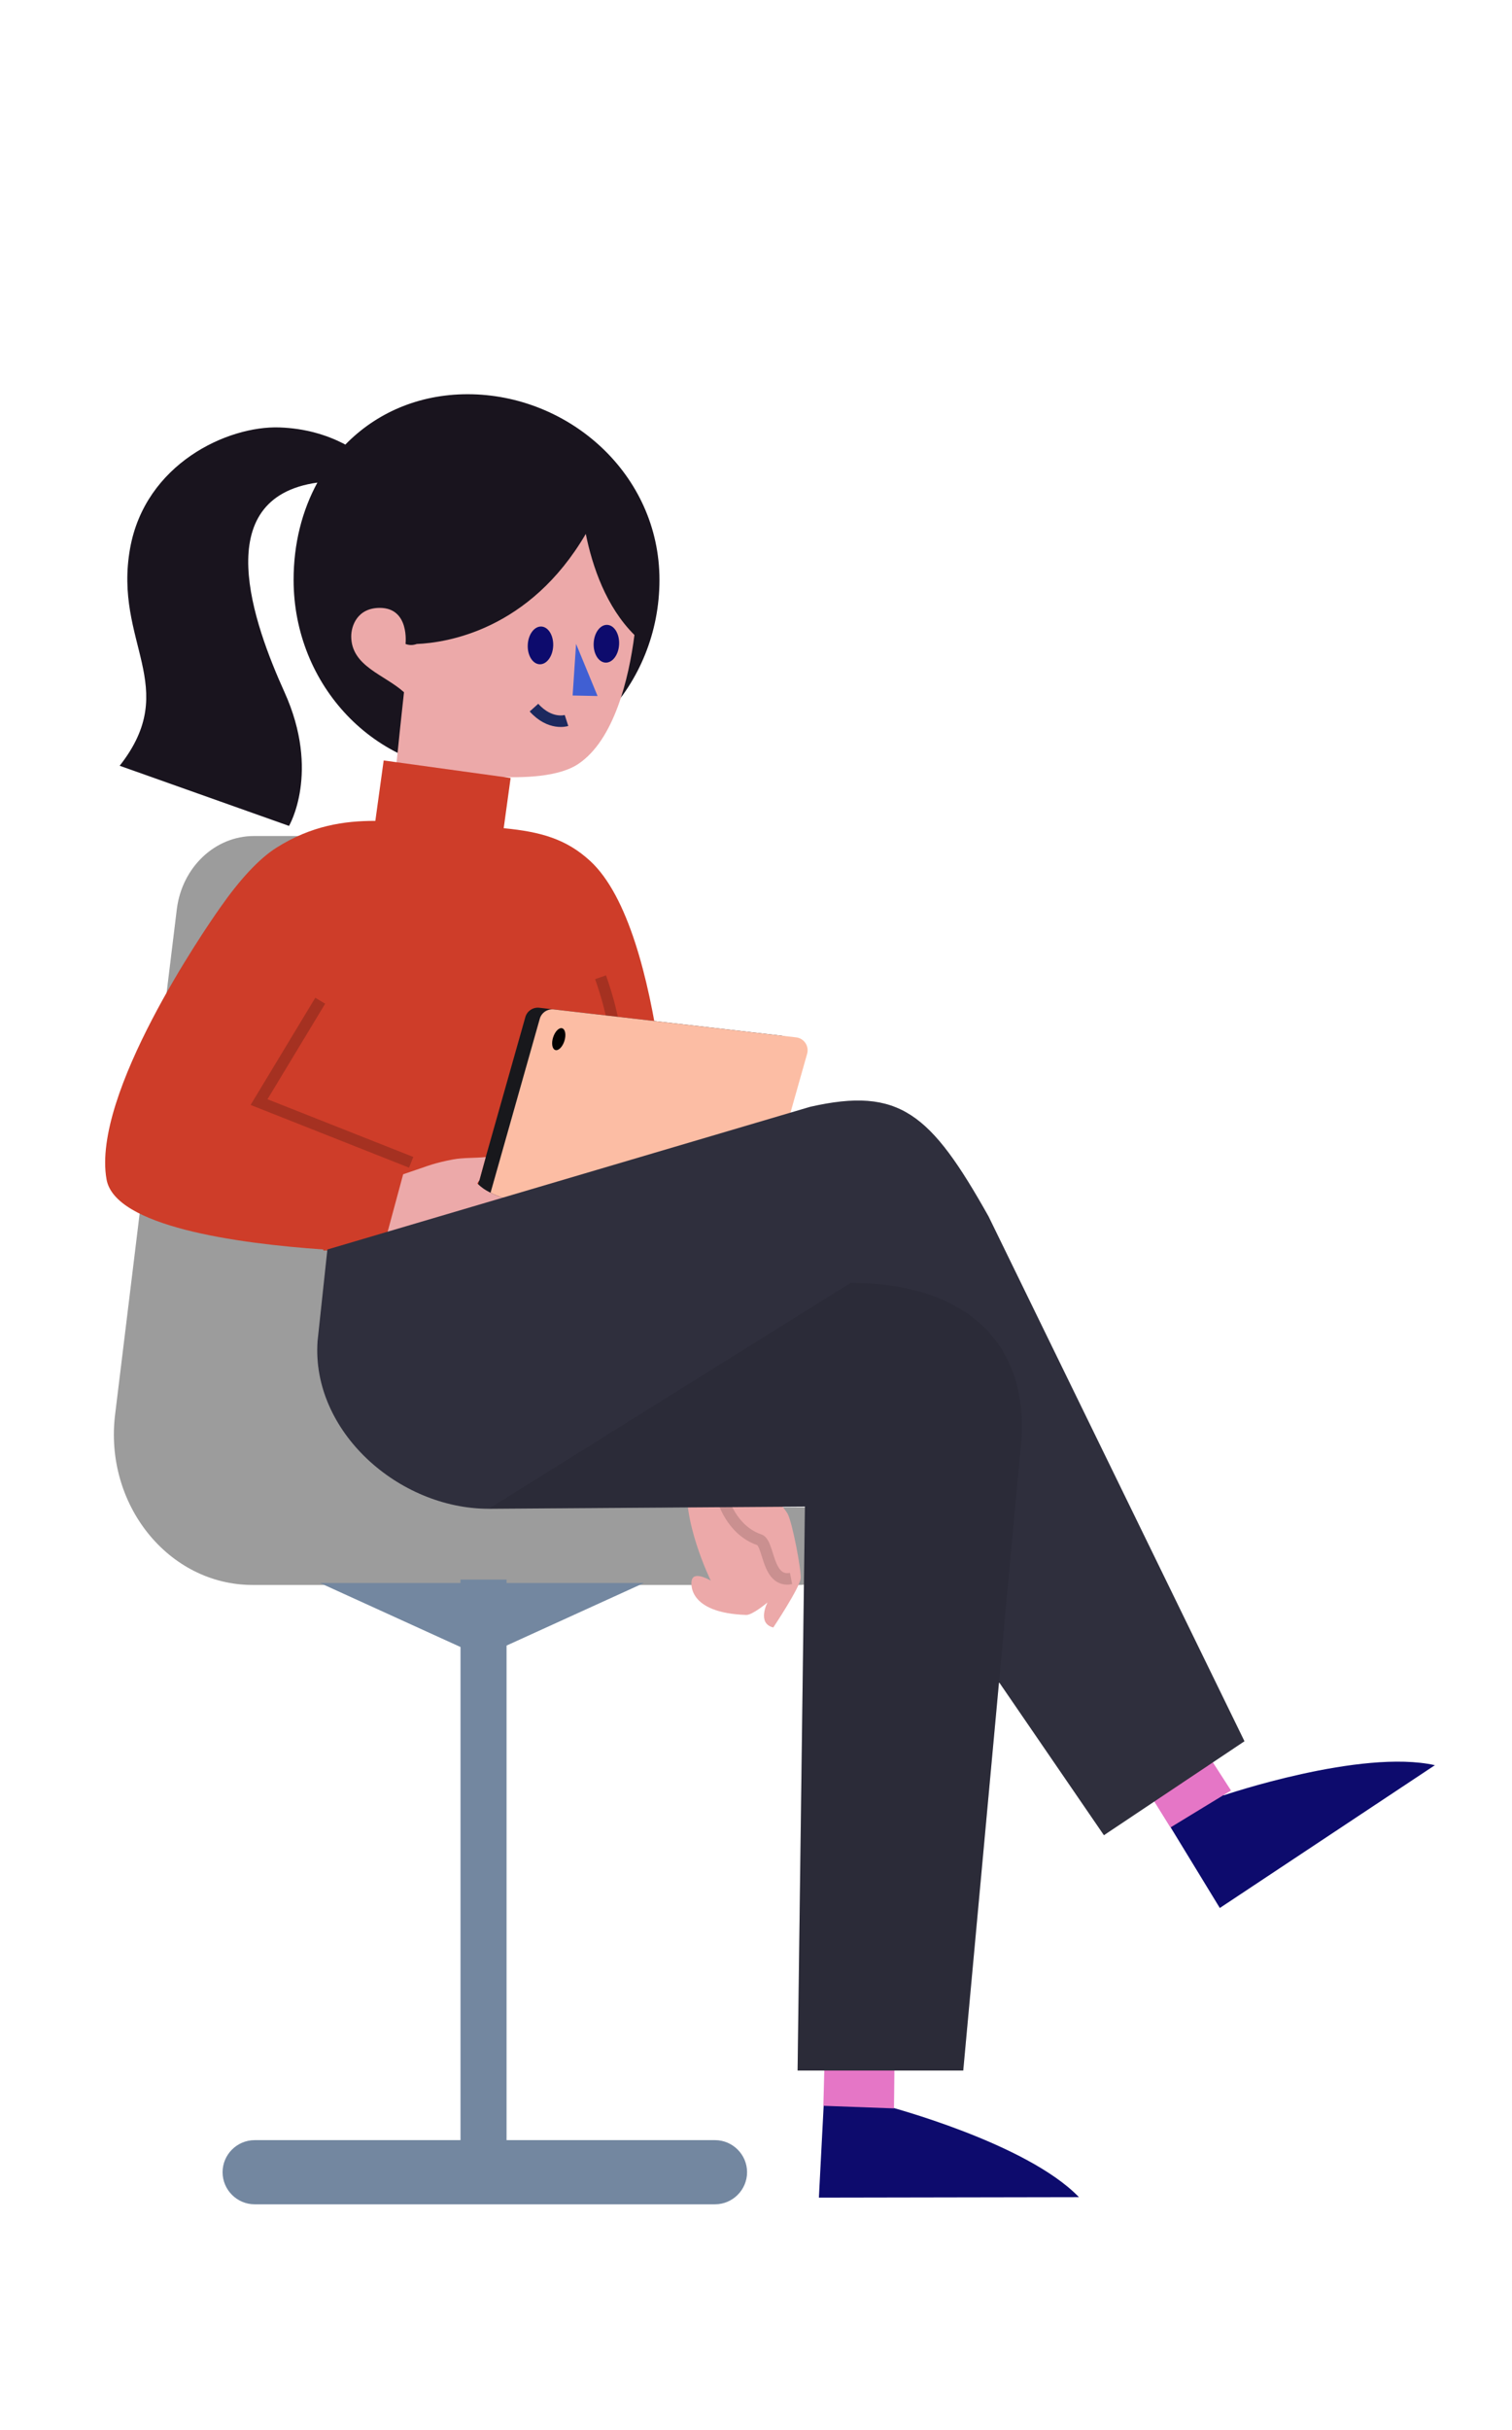 <svg width="193" height="310" viewBox="0 0 394 510" fill="none" xmlns="http://www.w3.org/2000/svg">
<g id="&#208;&#148;&#208;&#181;&#208;&#178;&#209;&#131;&#209;&#136;&#208;&#186;&#208;&#176;">
<g id="Person / Woman / 3">
<g id="&#208;&#161;&#209;&#130;&#209;&#131;&#208;&#187;" clip-path="url(#clip0)">
<path id="Fill 1" fill-rule="evenodd" clip-rule="evenodd" d="M226.239 331.163V332.419C226.239 342.905 218.105 351.398 208.079 351.398H65.824C43.882 351.398 26.995 330.345 30.024 306.755L46.084 175.314C47.475 164.428 56.044 156.327 66.172 156.327H108.333C118.454 156.327 127.023 164.428 128.422 175.314L144.482 306.755C144.605 307.694 144.692 308.633 144.743 309.564L144.83 309.549C144.83 309.549 147.8 331.163 175.414 331.163H226.239Z" fill="#9C9C9C"/>
<path id="Fill 6" fill-rule="evenodd" clip-rule="evenodd" d="M186.319 512.709H66.354C61.76 512.709 58 508.949 58 504.355C58 499.76 61.76 496 66.354 496H186.319C190.913 496 194.673 499.76 194.673 504.355C194.673 508.949 190.913 512.709 186.319 512.709Z" fill="#7387A0"/>
<path id="Fill 8" fill-rule="evenodd" clip-rule="evenodd" d="M120 510H132V350H120V510Z" fill="#7387A0"/>
<path id="Fill 10" fill-rule="evenodd" clip-rule="evenodd" d="M167.77 350.892L125.586 370.103L83.402 350.892H167.77Z" fill="#7387A0"/>
</g>
<g id="Girl / Head / 1">
<g id="Group 23">
<path id="Hair" d="M82.707 64.271C54.161 68.253 66.12 101.132 74.144 118.884C83.562 139.721 75.312 153.692 75.312 153.692L31.186 138.025C47.381 117.429 29.495 105.959 33.898 81.402C37.848 59.374 59.286 49.435 72.832 49.904C79.593 50.138 85.126 51.879 89.507 54.112C89.673 54.197 89.832 54.287 89.984 54.383C97.986 46.166 109.062 41.255 121.864 41.255C148.191 41.255 171.845 62.026 171.845 89.606C171.845 117.187 150.503 139.545 124.176 139.545C97.849 139.545 76.507 117.187 76.507 89.606C76.507 80.18 78.73 71.549 82.707 64.271Z" fill="#19141E"/>
<path id="Fill 5" fill-rule="evenodd" clip-rule="evenodd" d="M128.833 140.864C128.833 140.864 119.043 141.153 114.871 138.874L128.313 147.313L128.833 140.864Z" fill="#CF3E83"/>
<g id="Face color">
<path id="Face" d="M165.327 103.968C163.859 115.326 160.051 131.331 150.649 137.583C145.66 140.899 136.575 141.308 128.831 140.861L127.059 162.854L101.788 152.452C101.788 152.452 104.219 128.181 105.272 118.876C100.192 114.273 91.538 112.138 91.523 104.318C91.523 101.608 93.105 96.921 98.949 96.906C106.793 96.899 105.672 106.302 105.672 106.302C106.644 106.679 107.618 106.657 108.59 106.31C116.356 105.988 137.957 102.736 152.644 77.64C154.358 86.087 157.92 96.617 165.327 103.968Z" fill="#ECA9A9"/>
</g>
<path id="Fill 9" fill-rule="evenodd" clip-rule="evenodd" d="M150.113 106.281L155.715 119.863L149.216 119.732L150.113 106.281Z" fill="#405FD3"/>
<path id="Fill 11" fill-rule="evenodd" clip-rule="evenodd" d="M144.148 106.87C144.009 109.583 142.413 111.697 140.584 111.592C138.756 111.486 137.385 109.202 137.525 106.488C137.666 103.775 139.261 101.661 141.09 101.767C142.919 101.872 144.288 104.157 144.148 106.87Z" fill="#0D0B6D"/>
<path id="Fill 13" fill-rule="evenodd" clip-rule="evenodd" d="M161.324 106.437C161.184 109.15 159.589 111.264 157.76 111.158C155.931 111.053 154.561 108.768 154.701 106.055C154.841 103.342 156.436 101.227 158.265 101.332C160.094 101.438 161.463 103.723 161.324 106.437Z" fill="#0D0B6D"/>
<path id="Stroke 15" d="M147.622 126.238C147.622 126.238 143.387 127.605 139.143 122.886" stroke="#1C295E" stroke-width="3"/>
<path id="Fill 17" opacity="0.403" fill-rule="evenodd" clip-rule="evenodd" d="M128.816 140.864C128.816 140.864 119.028 141.153 114.855 138.874L128.296 147.313L128.816 140.864Z" fill="black"/>
</g>
</g>
<g id="Girl / Body / 2">
<g id="Group 24">
<path id="Fill 6_2" fill-rule="evenodd" clip-rule="evenodd" d="M89.481 264.353L84.25 264.276C84.25 264.276 84.257 264.194 84.264 264.02C86.066 264.148 87.808 264.254 89.481 264.353Z" fill="#C83820"/>
<g id="Sweater color">
<path id="Sweater" d="M196.075 321.042L178.806 323.206L150.992 279.705L149.977 265.246L107.605 264.618L89.519 264.353H89.481C87.808 264.254 86.066 264.148 84.265 264.02C61.485 262.43 29.923 258 27.758 245.736C23.828 223.524 53.551 180.418 57.063 175.421C57.283 175.111 57.396 174.944 57.396 174.944C62.377 167.828 67.39 162.294 72.068 159.349C81.168 153.618 89.7 152.36 97.808 152.384L99.98 136.644L133.057 141.209L131.255 154.291C140.968 155.223 147.577 157.122 153.762 162.8C173.62 181.031 175.082 249.31 175.082 249.31L196.075 321.042Z" fill="#CE3D29"/>
</g>
<path id="Fill 10_2" fill-rule="evenodd" clip-rule="evenodd" d="M107.605 264.618V264.92C107.605 264.92 100.019 264.936 89.518 264.353L107.605 264.618Z" fill="#C83820"/>
<path id="Stroke 12" opacity="0.201" d="M149.369 265.071C151.797 234.226 168.608 227.704 156.495 193.111" stroke="black" stroke-width="3"/>
<path id="Fill 14" fill-rule="evenodd" clip-rule="evenodd" d="M177.968 303.23L114.8 295.949C112.731 295.71 111.369 293.677 111.936 291.673L136.895 203.492C137.346 201.899 138.886 200.868 140.532 201.057L203.699 208.338C205.768 208.576 207.13 210.61 206.562 212.614L181.604 300.794C181.153 302.388 179.613 303.419 177.968 303.23Z" fill="#18181C"/>
<path id="iPad" d="M121.875 270.277C121.995 270.309 122.117 270.342 122.24 270.377C126.628 271.574 131.114 272.299 137.353 271.477C141.366 270.952 144.816 270.266 144.777 269.626C144.667 268.008 142.719 267.645 142.719 267.645L138.972 267.826L135.366 267.612C135.366 267.612 151.929 264.48 151.929 263.994C151.878 262.286 149.159 261.593 149.159 261.593C149.159 261.593 154.855 260.687 154.79 259.781C154.634 257.477 152.091 257.302 152.091 257.302C152.091 257.302 152.797 256.693 152.726 256.13C152.447 253.858 148.395 253.483 146.466 253.205C146.466 253.205 139.904 253.115 137.949 252.629C132.808 251.345 129.748 250.199 127.829 249.241L140.655 203.926C141.106 202.332 142.647 201.301 144.292 201.49L207.459 208.772C209.528 209.009 210.89 211.044 210.323 213.047L185.365 301.227C184.913 302.821 183.374 303.852 181.728 303.663L118.56 296.383C116.492 296.143 115.129 294.11 115.696 292.107L121.875 270.277Z" fill="#FCBDA4"/>
<g id="Skin color">
<path id="Path" d="M195.775 321.079C199.745 325.751 204.579 331.559 205.283 332.942C206.505 335.343 208.765 347.226 208.658 349.575C208.55 351.922 201.508 362.473 201.508 362.473C197.139 361.402 199.992 355.954 199.992 355.954C199.992 355.954 196.079 359.263 194.452 359.207C179.129 358.685 179.95 350.927 180.313 349.955C181.126 347.773 185.217 350.268 185.217 350.268C185.217 350.268 177.353 334.314 179.246 323.151L195.775 321.079Z" fill="#ECA9A9"/>
<path id="Path_2" d="M149.159 261.593C149.159 261.593 151.878 262.286 151.929 263.994C151.929 264.48 135.366 267.612 135.366 267.612L138.972 267.826L142.719 267.645C142.719 267.645 144.667 268.008 144.777 269.626C144.816 270.266 141.366 270.952 137.353 271.477C131.114 272.299 126.628 271.574 122.24 270.377C121.871 270.273 121.515 270.182 121.172 270.092C116.654 268.907 114.641 268.687 108.83 265.521C106.253 264.117 102.454 261.334 100.869 259.923L105.056 244.428L110.829 242.455C110.829 242.455 113.509 241.405 118.034 240.57C120.875 240.046 123.648 240.254 126.58 239.937L124.914 246.041C124.727 246.176 124.512 246.635 124.35 246.811C124.474 246.914 124.596 247.03 124.739 247.16C125.936 248.254 128.201 250.195 137.949 252.629C139.903 253.115 146.466 253.205 146.466 253.205C148.395 253.483 152.447 253.858 152.726 256.13C152.797 256.693 152.091 257.302 152.091 257.302C152.091 257.302 154.634 257.477 154.79 259.781C154.855 260.687 149.159 261.593 149.159 261.593Z" fill="#ECA9A9"/>
</g>
<path id="Stroke 4" opacity="0.148" d="M188.345 328.976C188.345 328.976 190.495 337.098 197.874 339.629C200.455 340.514 199.811 350.962 206.135 349.712" stroke="black" stroke-width="3"/>
<path id="Fill 20" fill-rule="evenodd" clip-rule="evenodd" d="M147.073 209.705C146.576 211.268 145.514 212.325 144.702 212.067C143.89 211.809 143.634 210.332 144.132 208.769C144.629 207.206 145.691 206.149 146.503 206.407C147.315 206.666 147.57 208.142 147.073 209.705Z" fill="#020101"/>
<path id="Stroke 22" opacity="0.2" d="M83.445 199.228L67.501 225.628L107.143 241.313" stroke="black" stroke-width="3"/>
</g>
</g>
<g id="Girl / Legs / 2">
<g id="Group 15">
<g id="Shoes">
<path id="Shoes_2" fill-rule="evenodd" clip-rule="evenodd" d="M318.902 406.182L311.096 390.82L292.311 393.65L317.863 435.535L373.908 398.339C354.618 394.036 318.902 406.182 318.902 406.182ZM231.137 487.15L233.091 470.095L215.925 462.125L213.388 510.972L281.159 510.855C267.491 496.68 231.137 487.15 231.137 487.15Z" fill="#0D0B6D"/>
</g>
<g id="Skin color_2">
<path id="Skin" fill-rule="evenodd" clip-rule="evenodd" d="M313.074 392.999L294.035 396.975L304.997 414.561L320.783 404.939L313.074 392.999ZM233.111 473.574L215.104 466.417L214.551 487.056L232.957 487.732L233.111 473.574Z" fill="#E576C6"/>
</g>
<g id="Pants">
<path id="Pants_2" d="M260.323 376.708L251.003 477.869H207.836L209.752 330.989L127.358 331.556C103.853 331.556 81.118 311.37 82.748 287.909L85.311 264.024L211.139 226.851C234.433 221.584 242.509 228.542 257.611 255.425L324.29 392.104L287.66 416.582L260.323 376.708Z" fill="#2F2F3D"/>
</g>
<g id="Overlay">
<path id="Fill 13_2" opacity="0.15" fill-rule="evenodd" clip-rule="evenodd" d="M221.651 272.721L127.358 331.556L209.752 330.989L207.836 477.869H251.003L265.802 317.233C269.453 288.005 251.161 272.721 221.651 272.721Z" fill="#18181C"/>
</g>
</g>
</g>
</g>
</g>
<defs>
<clipPath id="clip0">
<rect width="98.284" height="178.191" fill="white" transform="translate(29.671 156.327) scale(2)"/>
</clipPath>
</defs>
</svg>

